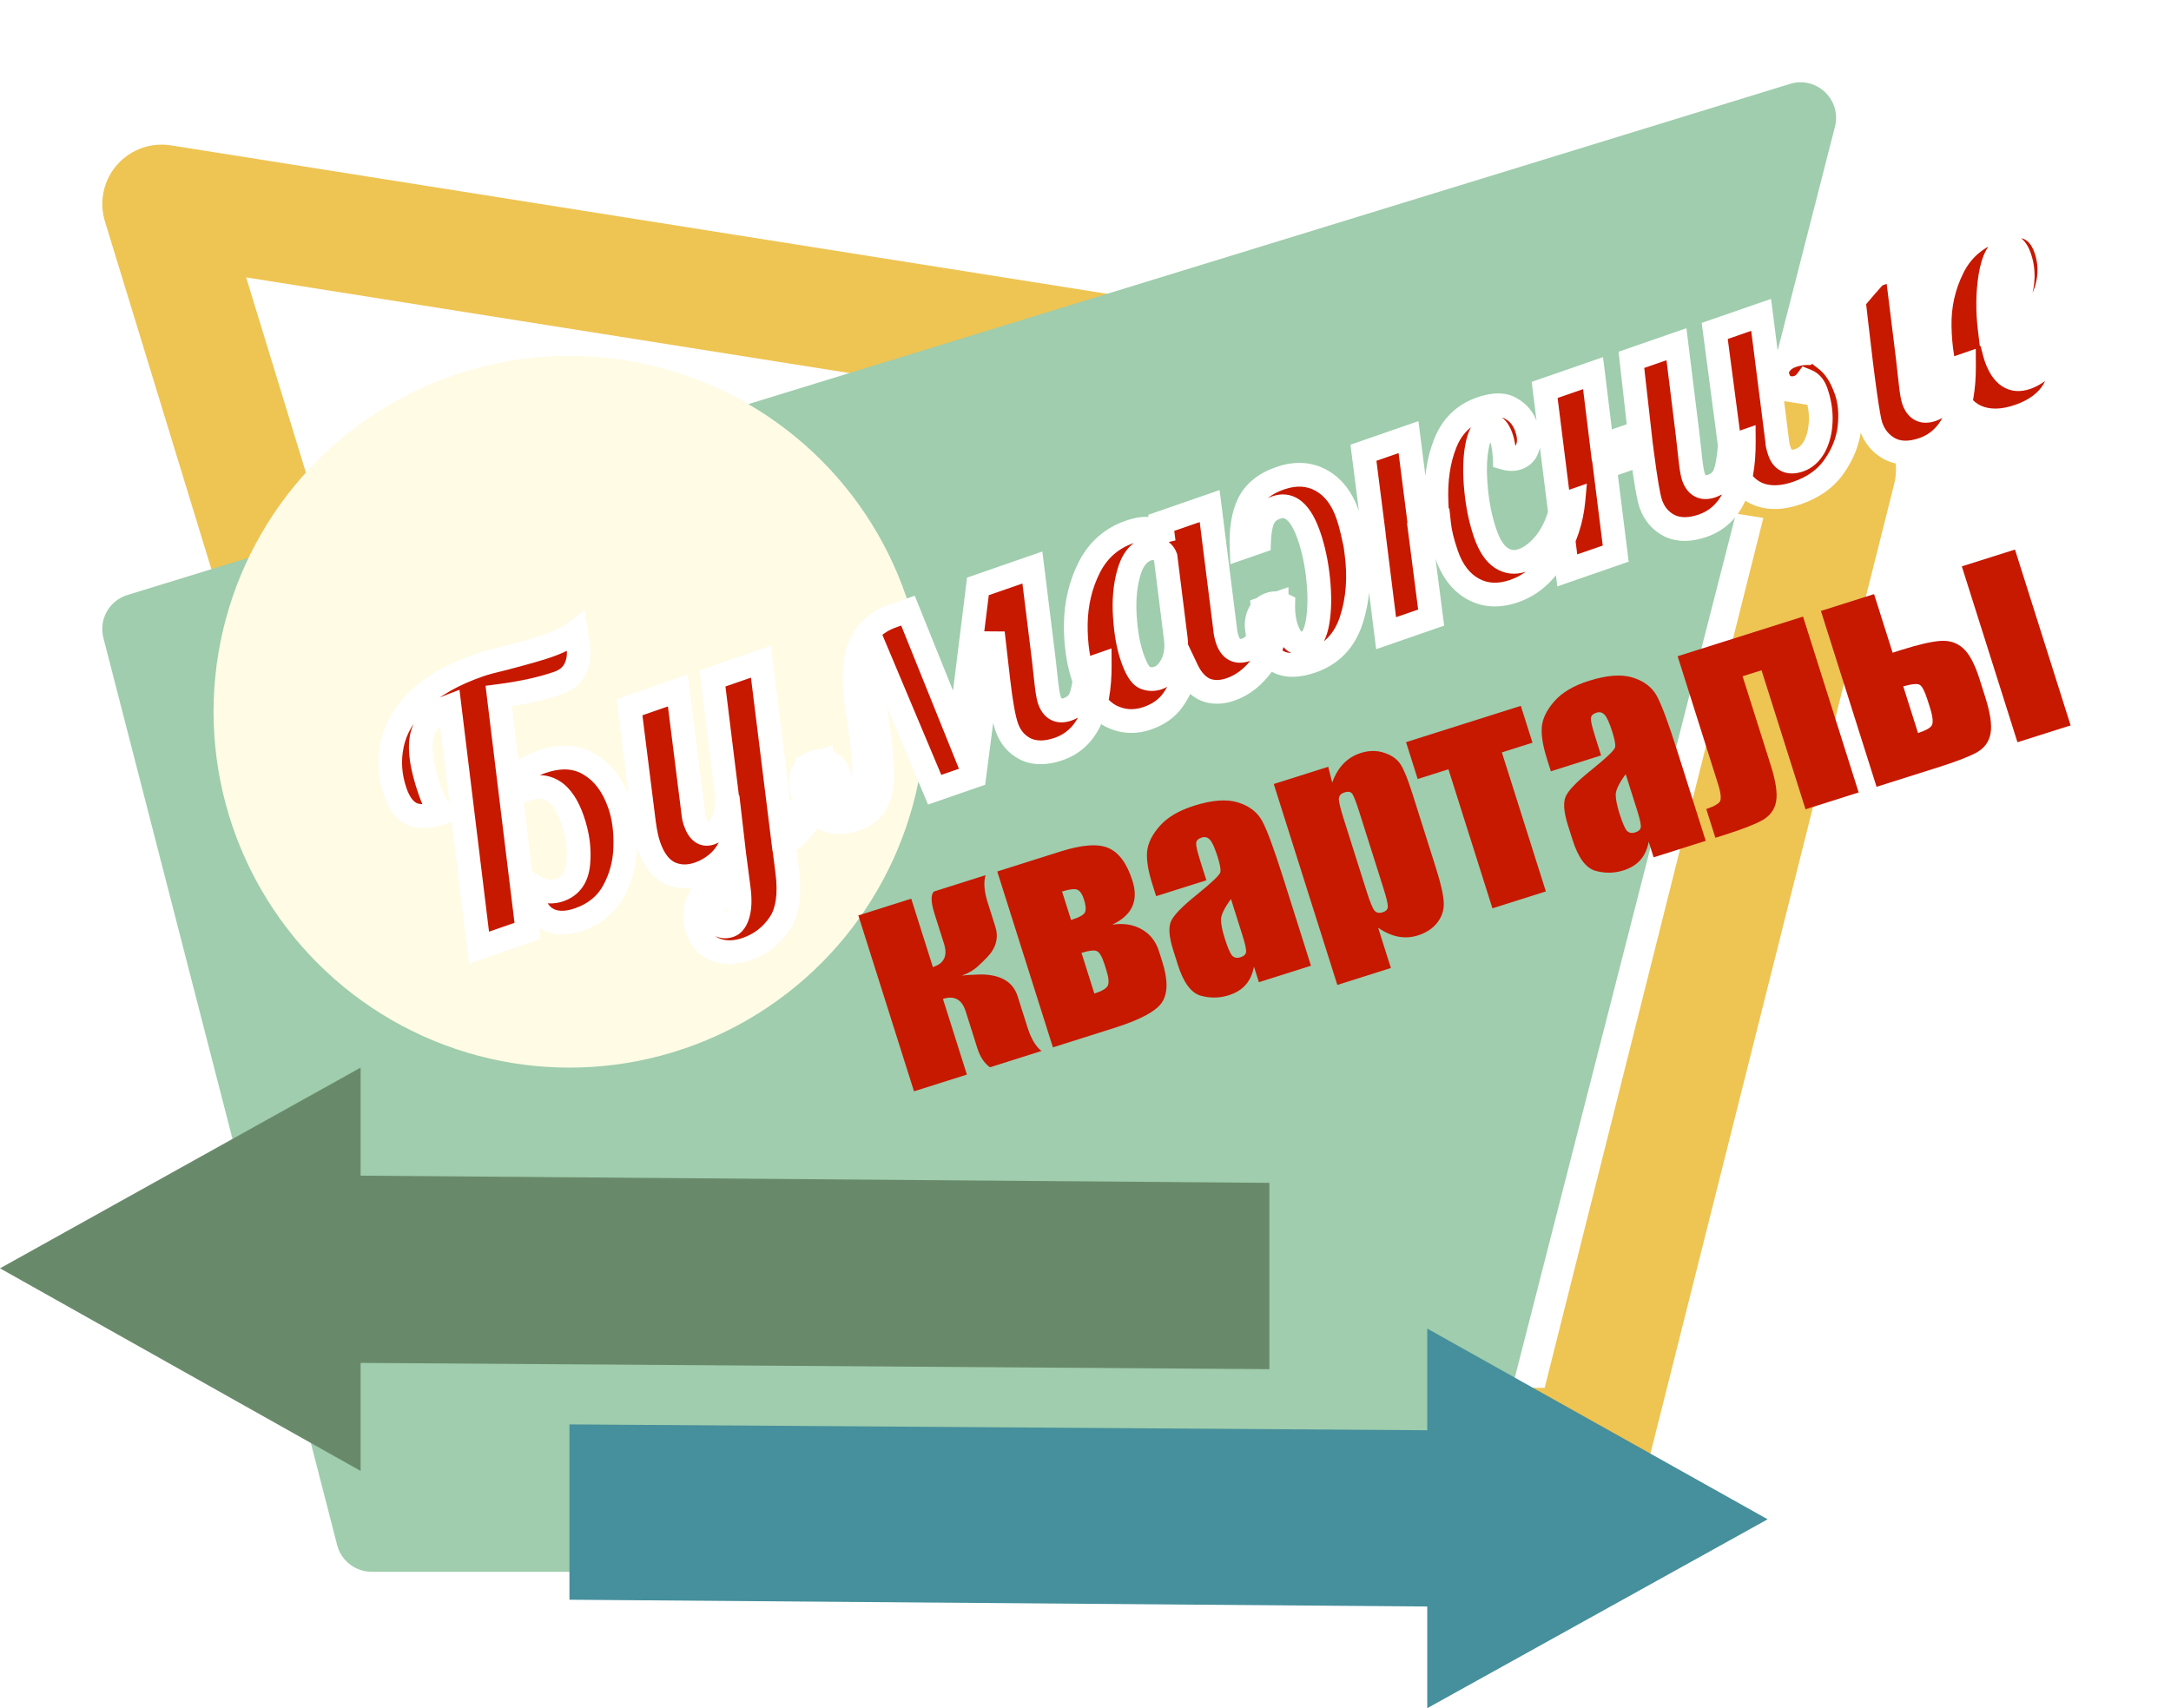 <svg width="183" height="144" viewBox="0 0 183 144" fill="none" xmlns="http://www.w3.org/2000/svg">
<path d="M134.101 122L154.818 39.582L13.624 17.192L45.699 122H134.101Z" stroke="#EEC453" stroke-width="10" stroke-linejoin="round"/>
<path d="M8.715 53.774C8.315 52.222 9.206 50.629 10.738 50.158L150.886 7.072C153.125 6.384 155.254 8.414 154.673 10.684L124.077 130.244C123.738 131.571 122.541 132.5 121.171 132.5H31.325C29.956 132.5 28.761 131.574 28.42 130.249L8.715 53.774Z" fill="#9FCDAD"/>
<circle cx="48" cy="60" r="30" fill="#FFFBE5"/>
<path fill-rule="evenodd" clip-rule="evenodd" d="M30.398 124L-2.86102e-06 106.92L30.398 90V99.107L107 99.714V115.42L30.398 114.893V124Z" fill="#698A6A"/>
<path fill-rule="evenodd" clip-rule="evenodd" d="M120.307 112L149 128.076L120.307 144V135.429L48 134.857V120.076L120.307 120.571V112Z" fill="#468F9C"/>
<g filter="url(#filter0_d_17_12)">
<path d="M51.793 73.513C50.867 73.834 50.074 73.866 49.413 73.608C48.771 73.344 48.329 72.862 48.087 72.163C47.942 71.747 47.886 71.248 47.917 70.666C48.682 71.163 49.433 71.283 50.17 71.028C51.114 70.7 51.64 69.957 51.746 68.798C51.865 67.614 51.702 66.38 51.256 65.095C50.45 62.77 49.15 61.919 47.354 62.542C46.844 62.719 46.423 62.971 46.092 63.297L47.46 74.476L43.378 75.891L40.895 55.542C39.717 55.992 38.958 56.764 38.617 57.855C38.295 58.941 38.504 60.551 39.244 62.687C39.487 63.386 39.723 63.854 39.954 64.092C40.178 64.311 40.296 64.439 40.309 64.477C39.289 64.83 38.452 64.888 37.797 64.649C37.155 64.385 36.664 63.761 36.323 62.779C35.858 61.437 35.766 60.103 36.048 58.778C36.322 57.434 37.06 56.173 38.26 54.995C39.479 53.81 41.204 52.831 43.434 52.058C43.868 51.907 44.555 51.722 45.495 51.502C47.261 51.038 48.465 50.694 49.107 50.472C50.109 50.124 50.92 49.716 51.54 49.247C51.554 49.348 51.619 49.749 51.735 50.45C51.851 51.15 51.767 51.793 51.483 52.379C51.211 52.938 50.726 53.34 50.027 53.582C48.647 54.06 46.985 54.425 45.04 54.676L45.903 61.743C46.9 61.017 47.804 60.513 48.617 60.231C50.204 59.68 51.562 59.749 52.69 60.438C53.83 61.101 54.675 62.226 55.225 63.814C55.586 64.853 55.745 66.046 55.705 67.394C55.676 68.716 55.353 69.951 54.734 71.096C54.115 72.242 53.135 73.048 51.793 73.513ZM65.923 76.012C65.016 76.327 64.178 76.353 63.409 76.09C62.641 75.827 62.103 75.252 61.795 74.364C61.421 73.287 61.555 72.267 62.194 71.304C62.841 70.36 63.76 69.438 64.951 68.538L64.76 66.89C64.422 67.685 64.008 68.294 63.52 68.717C63.032 69.14 62.495 69.453 61.909 69.656C61.002 69.971 60.167 69.943 59.403 69.573C58.659 69.196 58.09 68.441 57.697 67.307C57.533 66.834 57.396 66.194 57.285 65.386L56.058 55.619L60.139 54.204L61.44 64.548C61.462 64.795 61.515 65.041 61.6 65.287C61.889 66.118 62.316 66.435 62.883 66.239C63.374 66.068 63.737 65.71 63.971 65.163C64.198 64.597 64.304 63.926 64.288 63.148L63.059 53.191L67.14 51.776L68.894 65.901C69.696 65.284 70.267 64.578 70.605 63.784C70.943 62.989 71.095 61.931 71.06 60.609L72.251 60.197C72.324 62.055 72.063 63.532 71.469 64.627C70.868 65.703 70.069 66.573 69.072 67.237L69.354 69.425C69.612 71.389 69.395 72.871 68.705 73.873C68.022 74.893 67.094 75.606 65.923 76.012ZM64.504 74.028C64.825 73.916 65.062 73.591 65.213 73.051C65.365 72.512 65.385 71.806 65.273 70.935L65.159 70.054C63.543 71.376 62.895 72.5 63.216 73.426C63.301 73.672 63.462 73.86 63.697 73.99C63.933 74.12 64.202 74.132 64.504 74.028ZM95.701 52.066C95.723 55.974 94.571 58.332 92.247 59.138C91.17 59.511 90.24 59.516 89.458 59.152C88.688 58.763 88.156 58.143 87.861 57.293C87.605 56.556 87.368 55.23 87.149 53.317L86.693 49.347L85.13 61.415L81.786 62.574L76.903 50.963C76.7 51.478 76.597 52.159 76.595 53.007C76.586 53.836 76.678 54.925 76.871 56.277C77.154 58.253 77.315 59.785 77.353 60.872C77.411 61.953 77.267 62.85 76.921 63.562C76.594 64.269 75.996 64.772 75.127 65.074C74.106 65.427 73.195 65.394 72.393 64.974C71.566 64.541 70.995 63.871 70.68 62.964C70.458 62.321 70.432 61.759 70.603 61.276C70.768 60.774 71.115 60.432 71.644 60.248C72.098 60.091 72.515 60.105 72.897 60.29C73.279 60.475 73.538 60.766 73.676 61.163C73.833 61.617 73.841 62.006 73.699 62.33C73.551 62.635 73.319 62.821 73.004 62.889C73.253 63.606 73.746 63.838 74.483 63.582C75.012 63.399 75.381 63.059 75.59 62.563C75.793 62.048 75.863 61.304 75.801 60.331C75.757 59.351 75.595 57.968 75.314 56.181C74.898 53.638 74.942 51.749 75.446 50.516C75.962 49.257 76.9 48.392 78.261 47.92L79.536 47.478L83.849 58.176L85.432 45.434L90.024 43.842L90.959 51.392C91.052 52.27 91.136 53.035 91.214 53.685C91.291 54.336 91.369 54.774 91.448 55.001C91.723 55.795 92.239 56.061 92.995 55.799C93.524 55.615 93.886 55.288 94.083 54.818C94.28 54.347 94.422 53.568 94.511 52.479L95.701 52.066ZM99.734 56.542C98.657 56.915 97.632 56.858 96.658 56.37C95.685 55.882 94.926 54.854 94.382 53.285C93.897 51.887 93.664 50.328 93.681 48.607C93.71 46.861 94.09 45.269 94.819 43.831C95.56 42.367 96.696 41.37 98.227 40.839C99.002 40.57 99.624 40.503 100.094 40.636C100.563 40.77 100.873 41.054 101.024 41.489L101.093 41.687L100.884 40.077L104.966 38.661L106.266 49.006C106.289 49.316 106.356 49.631 106.467 49.952C106.749 50.765 107.277 51.037 108.052 50.768C108.581 50.585 108.949 50.182 109.157 49.56C109.383 48.931 109.472 48.18 109.424 47.308L110.615 46.895C110.623 49.178 110.235 50.869 109.452 51.966C108.68 53.038 107.775 53.754 106.735 54.114C105.942 54.389 105.224 54.395 104.582 54.131C103.952 53.841 103.443 53.287 103.053 52.47C102.774 53.434 102.379 54.28 101.87 55.008C101.372 55.709 100.66 56.221 99.734 56.542ZM100.623 53.153C101.096 52.99 101.483 52.612 101.786 52.02C102.101 51.403 102.21 50.677 102.111 49.843L101.251 42.966C101.165 42.72 100.989 42.517 100.721 42.355C100.447 42.175 100.112 42.154 99.715 42.292C98.959 42.554 98.433 43.234 98.136 44.331C97.833 45.41 97.727 46.632 97.82 47.997C97.905 49.344 98.112 50.489 98.44 51.434C98.767 52.379 99.109 52.938 99.465 53.11C99.841 53.277 100.227 53.291 100.623 53.153ZM113.577 51.742C112.405 52.148 111.457 52.16 110.731 51.776C109.98 51.38 109.457 50.758 109.162 49.907C108.9 49.151 108.858 48.51 109.035 47.983C109.212 47.456 109.537 47.11 110.009 46.946C110.425 46.802 110.811 46.816 111.167 46.989C111.151 47.736 111.244 48.402 111.447 48.988C111.637 49.536 111.882 49.906 112.181 50.099C112.481 50.291 112.763 50.341 113.028 50.25C113.538 50.073 113.882 49.477 114.059 48.463C114.237 47.449 114.257 46.257 114.121 44.886C113.984 43.515 113.723 42.272 113.336 41.157C112.648 39.173 111.728 38.381 110.575 38.78C110.046 38.964 109.68 39.281 109.476 39.733C109.273 40.184 109.158 40.828 109.13 41.663L107.656 42.174C107.593 40.65 107.796 39.405 108.265 38.438C108.753 37.464 109.63 36.758 110.897 36.319C112.181 35.874 113.333 35.929 114.352 36.486C115.371 37.043 116.119 38.012 116.597 39.391C116.755 39.845 116.89 40.327 117.004 40.838L118.704 40.248L117.929 34.166L121.728 32.85L122.503 38.931L124.09 38.381C124.004 36.484 124.25 34.812 124.827 33.363C125.404 31.914 126.41 30.94 127.847 30.442C128.905 30.075 129.74 30.072 130.351 30.431C130.975 30.765 131.415 31.301 131.67 32.038C131.9 32.699 131.935 33.258 131.776 33.716C131.636 34.166 131.358 34.464 130.942 34.608C130.602 34.726 130.232 34.727 129.832 34.612C129.805 33.923 129.706 33.333 129.536 32.841C129.411 32.482 129.256 32.218 129.071 32.05C128.885 31.881 128.689 31.833 128.481 31.905C128.008 32.069 127.677 32.671 127.487 33.71C127.31 34.724 127.289 35.917 127.426 37.288C127.556 38.64 127.814 39.873 128.201 40.988C128.548 41.99 128.996 42.67 129.544 43.031C130.092 43.391 130.688 43.46 131.33 43.237C132.048 42.988 132.722 42.458 133.351 41.647C133.974 40.818 134.41 39.788 134.661 38.558L135.625 38.224C135.474 39.864 134.955 41.419 134.068 42.891C133.181 44.363 132.039 45.341 130.64 45.826C129.355 46.271 128.204 46.216 127.185 45.659C126.166 45.102 125.418 44.133 124.939 42.754C124.599 41.771 124.389 40.923 124.311 40.209L122.695 40.77L123.637 48.064L119.839 49.38L118.926 42.077L117.338 42.627C117.61 44.692 117.462 46.585 116.894 48.306C116.327 50.027 115.221 51.172 113.577 51.742ZM146.537 40.314C145.46 40.688 144.53 40.692 143.748 40.329C142.978 39.939 142.445 39.32 142.151 38.469C141.961 37.921 141.719 36.523 141.427 34.275L138.28 35.366L139.193 42.67L135.112 44.085L133.203 28.871L137.284 27.456L138.031 33.547L141.205 32.447L140.515 26.335L144.314 25.018L145.249 32.569C145.341 33.447 145.426 34.211 145.504 34.862C145.581 35.512 145.659 35.951 145.738 36.178C146.013 36.971 146.529 37.237 147.284 36.975C147.813 36.792 148.176 36.465 148.373 35.994C148.57 35.524 148.712 34.744 148.8 33.655L149.991 33.242C150.013 37.151 148.861 39.508 146.537 40.314ZM154.497 37.554C153.212 38 152.099 38.026 151.158 37.632C150.237 37.232 149.579 36.465 149.186 35.331C148.989 34.764 148.869 34.203 148.824 33.647L147.54 23.9L151.452 22.544L152.814 33.248C152.809 33.419 152.873 33.693 153.004 34.071C153.272 34.846 153.832 35.086 154.682 34.791C155.192 34.614 155.612 34.236 155.94 33.657C156.262 33.058 156.44 32.351 156.474 31.534C156.509 30.718 156.379 29.885 156.084 29.034C155.92 28.562 155.654 28.252 155.285 28.105C155.098 28.36 154.854 28.54 154.552 28.645C154.23 28.756 153.901 28.754 153.565 28.638C153.247 28.515 153.019 28.255 152.882 27.858C152.738 27.443 152.787 27.066 153.029 26.728C153.272 26.389 153.601 26.148 154.017 26.004C154.452 25.854 154.859 25.776 155.238 25.771C156.257 24.804 157.431 23.519 158.759 21.915C159.838 20.631 160.624 19.723 161.117 19.192L162.875 18.583L163.81 26.133C163.902 27.011 163.987 27.776 164.065 28.426C164.142 29.077 164.22 29.515 164.299 29.742C164.574 30.536 165.09 30.802 165.845 30.54C166.375 30.356 166.737 30.029 166.934 29.559C167.131 29.088 167.273 28.309 167.362 27.22L168.552 26.807C168.574 30.715 167.432 33.069 165.126 33.869C164.03 34.249 163.097 34.244 162.327 33.855C161.551 33.447 161.012 32.808 160.71 31.939C160.475 31.259 160.07 28.414 159.498 23.405C158.806 24.28 157.961 25.261 156.962 26.348C157.658 26.89 158.213 27.756 158.625 28.947C158.933 29.835 159.025 30.862 158.899 32.027C158.768 33.173 158.341 34.263 157.62 35.297C156.918 36.323 155.877 37.076 154.497 37.554ZM173.184 31.075C171.805 31.553 170.603 31.568 169.579 31.118C168.549 30.65 167.765 29.641 167.228 28.092C166.776 26.788 166.533 25.263 166.499 23.518C166.466 21.773 166.829 20.133 167.588 18.6C168.341 17.047 169.606 15.963 171.382 15.347C173.461 14.627 174.815 15.173 175.444 16.987C175.811 18.046 175.846 19.124 175.549 20.221C175.252 21.319 174.698 22.316 173.887 23.211C173.069 24.087 172.106 24.76 170.998 25.229C171.104 25.657 171.184 25.947 171.236 26.099C171.78 27.667 172.638 28.248 173.809 27.842C174.338 27.658 174.856 27.32 175.363 26.827C175.869 26.334 176.293 25.785 176.633 25.18C177.093 28.153 175.943 30.119 173.184 31.075ZM170.725 23.799C171.436 23.531 172.025 23.062 172.492 22.393C172.977 21.716 173.287 20.963 173.423 20.133C173.571 19.277 173.51 18.462 173.242 17.688C172.973 16.913 172.602 16.607 172.13 16.771C171.469 17 171.017 17.834 170.775 19.273C170.545 20.686 170.528 22.195 170.725 23.799Z" fill="#C71800"/>
<path d="M49.413 73.608L49.032 74.533L49.041 74.536L49.05 74.54L49.413 73.608ZM47.917 70.666L48.462 69.827L47.01 68.885L46.918 70.613L47.917 70.666ZM51.746 68.798L50.751 68.699L50.751 68.707L51.746 68.798ZM46.092 63.297L45.39 62.585L45.04 62.93L45.099 63.419L46.092 63.297ZM47.46 74.476L47.787 75.421L48.55 75.156L48.452 74.355L47.46 74.476ZM43.378 75.891L42.385 76.012L42.535 77.242L43.706 76.836L43.378 75.891ZM40.895 55.542L41.887 55.421L41.732 54.15L40.537 54.608L40.895 55.542ZM38.617 57.855L37.663 57.557L37.66 57.564L37.658 57.571L38.617 57.855ZM39.954 64.092L39.236 64.788L39.245 64.798L39.255 64.807L39.954 64.092ZM40.309 64.477L40.637 65.421L41.582 65.094L41.254 64.149L40.309 64.477ZM37.797 64.649L37.417 65.574L37.435 65.581L37.454 65.588L37.797 64.649ZM36.048 58.778L37.026 58.986L37.027 58.978L36.048 58.778ZM38.26 54.995L37.563 54.277L37.56 54.281L38.26 54.995ZM45.495 51.502L45.723 52.475L45.736 52.472L45.749 52.469L45.495 51.502ZM51.54 49.247L52.531 49.111L52.299 47.42L50.937 48.449L51.54 49.247ZM51.735 50.45L52.721 50.286L52.721 50.286L51.735 50.45ZM45.04 54.676L44.912 53.684L43.927 53.811L44.047 54.797L45.04 54.676ZM45.903 61.743L44.91 61.864L45.116 63.554L46.492 62.551L45.903 61.743ZM52.69 60.438L52.169 61.291L52.178 61.297L52.187 61.303L52.69 60.438ZM55.705 67.394L54.705 67.364L54.705 67.373L55.705 67.394ZM51.466 72.568C50.679 72.841 50.144 72.82 49.776 72.676L49.05 74.54C50.004 74.912 51.056 74.827 52.121 74.458L51.466 72.568ZM49.794 72.683C49.436 72.536 49.187 72.284 49.031 71.835L47.142 72.49C47.471 73.44 48.106 74.152 49.032 74.533L49.794 72.683ZM49.031 71.835C48.941 71.575 48.889 71.212 48.915 70.719L46.918 70.613C46.883 71.284 46.944 71.92 47.142 72.49L49.031 71.835ZM47.372 71.505C48.346 72.137 49.417 72.347 50.497 71.973L49.842 70.083C49.448 70.22 49.017 70.188 48.462 69.827L47.372 71.505ZM50.497 71.973C51.147 71.748 51.694 71.361 52.089 70.802C52.478 70.252 52.677 69.596 52.742 68.89L50.751 68.707C50.709 69.159 50.593 69.454 50.456 69.647C50.326 69.832 50.138 69.981 49.842 70.083L50.497 71.973ZM52.741 68.898C52.876 67.55 52.687 66.169 52.201 64.767L50.311 65.422C50.716 66.59 50.853 67.678 50.751 68.699L52.741 68.898ZM52.201 64.767C51.765 63.51 51.139 62.476 50.224 61.876C49.256 61.243 48.145 61.209 47.027 61.597L47.682 63.487C48.359 63.252 48.796 63.332 49.129 63.55C49.514 63.802 49.941 64.355 50.311 65.422L52.201 64.767ZM47.027 61.597C46.399 61.815 45.843 62.138 45.39 62.585L46.794 64.009C47.004 63.803 47.29 63.623 47.682 63.487L47.027 61.597ZM45.099 63.419L46.467 74.597L48.452 74.355L47.085 63.176L45.099 63.419ZM47.132 73.531L43.05 74.946L43.706 76.836L47.787 75.421L47.132 73.531ZM44.371 75.77L41.887 55.421L39.902 55.663L42.385 76.012L44.371 75.77ZM40.537 54.608C39.108 55.155 38.105 56.141 37.663 57.557L39.572 58.154C39.811 57.386 40.327 56.83 41.252 56.476L40.537 54.608ZM37.658 57.571C37.241 58.976 37.547 60.845 38.3 63.014L40.189 62.359C39.46 60.257 39.348 58.906 39.576 58.14L37.658 57.571ZM38.3 63.014C38.545 63.722 38.839 64.379 39.236 64.788L40.671 63.395C40.608 63.33 40.429 63.05 40.189 62.359L38.3 63.014ZM39.255 64.807C39.363 64.912 39.434 64.985 39.476 65.031C39.486 65.041 39.493 65.049 39.497 65.053C39.501 65.058 39.5 65.058 39.496 65.052C39.493 65.049 39.48 65.032 39.462 65.005C39.453 64.991 39.44 64.969 39.424 64.94C39.41 64.913 39.386 64.867 39.365 64.804L41.254 64.149C41.188 63.957 41.071 63.819 41.063 63.81C41.025 63.761 40.982 63.714 40.945 63.673C40.868 63.59 40.769 63.49 40.652 63.376L39.255 64.807ZM39.982 63.532C39.066 63.849 38.487 63.836 38.14 63.71L37.454 65.588C38.416 65.939 39.513 65.811 40.637 65.421L39.982 63.532ZM38.178 63.724C37.91 63.614 37.562 63.299 37.268 62.451L35.378 63.106C35.766 64.224 36.401 65.156 37.417 65.574L38.178 63.724ZM37.268 62.451C36.86 61.273 36.784 60.124 37.026 58.986L35.069 58.571C34.748 60.083 34.857 61.601 35.378 63.106L37.268 62.451ZM37.027 58.978C37.254 57.87 37.87 56.779 38.961 55.708L37.56 54.281C36.25 55.567 35.391 56.998 35.068 58.578L37.027 58.978ZM38.957 55.712C40.039 54.661 41.619 53.745 43.761 53.003L43.106 51.113C40.788 51.917 38.92 52.959 37.563 54.277L38.957 55.712ZM43.761 53.003C44.144 52.87 44.789 52.694 45.723 52.475L45.267 50.528C44.322 50.749 43.592 50.944 43.106 51.113L43.761 53.003ZM45.749 52.469C47.512 52.006 48.751 51.654 49.435 51.416L48.779 49.527C48.178 49.735 47.01 50.07 45.241 50.535L45.749 52.469ZM49.435 51.416C50.502 51.047 51.415 50.595 52.143 50.045L50.937 48.449C50.424 48.837 49.715 49.202 48.779 49.527L49.435 51.416ZM50.549 49.383C50.566 49.502 50.634 49.922 50.748 50.613L52.721 50.286C52.604 49.576 52.542 49.194 52.531 49.111L50.549 49.383ZM50.748 50.613C50.834 51.129 50.768 51.56 50.583 51.942L52.383 52.815C52.765 52.026 52.868 51.172 52.721 50.286L50.748 50.613ZM50.583 51.942C50.449 52.219 50.199 52.464 49.699 52.637L50.354 54.527C51.253 54.215 51.974 53.658 52.383 52.815L50.583 51.942ZM49.699 52.637C48.402 53.087 46.811 53.439 44.912 53.684L45.168 55.668C47.159 55.411 48.892 55.034 50.354 54.527L49.699 52.637ZM44.047 54.797L44.91 61.864L46.895 61.622L46.033 54.555L44.047 54.797ZM46.492 62.551C47.44 61.86 48.256 61.414 48.945 61.176L48.289 59.286C47.352 59.611 46.359 60.173 45.314 60.935L46.492 62.551ZM48.945 61.176C50.333 60.694 51.362 60.799 52.169 61.291L53.211 59.584C51.761 58.7 50.076 58.666 48.289 59.286L48.945 61.176ZM52.187 61.303C53.069 61.815 53.786 62.716 54.281 64.141L56.17 63.486C55.563 61.736 54.591 60.387 53.192 59.574L52.187 61.303ZM54.281 64.141C54.593 65.043 54.743 66.111 54.705 67.364L56.704 67.424C56.748 65.982 56.578 64.663 56.17 63.486L54.281 64.141ZM54.705 67.373C54.68 68.539 54.396 69.617 53.854 70.621L55.614 71.572C56.309 70.284 56.673 68.894 56.705 67.416L54.705 67.373ZM53.854 70.621C53.365 71.526 52.594 72.177 51.466 72.568L52.121 74.458C53.676 73.919 54.865 72.958 55.614 71.572L53.854 70.621ZM63.409 76.09L63.086 77.036L63.086 77.036L63.409 76.09ZM62.194 71.304L61.369 70.739L61.362 70.75L62.194 71.304ZM64.951 68.538L65.553 69.336L66.01 68.992L65.944 68.424L64.951 68.538ZM64.76 66.89L65.754 66.775L65.32 63.023L63.84 66.498L64.76 66.89ZM63.52 68.717L64.175 69.472L64.175 69.472L63.52 68.717ZM59.403 69.573L58.952 70.465L58.959 70.469L58.967 70.472L59.403 69.573ZM57.285 65.386L56.293 65.51L56.294 65.522L57.285 65.386ZM56.058 55.619L55.73 54.674L54.964 54.939L55.065 55.743L56.058 55.619ZM60.139 54.204L61.131 54.079L60.977 52.855L59.812 53.259L60.139 54.204ZM61.44 64.548L62.436 64.46L62.434 64.442L62.432 64.424L61.44 64.548ZM63.971 65.163L64.89 65.556L64.895 65.546L64.899 65.536L63.971 65.163ZM64.288 63.148L65.288 63.128L65.287 63.076L65.281 63.025L64.288 63.148ZM63.059 53.191L62.731 52.246L61.967 52.511L62.066 53.314L63.059 53.191ZM67.14 51.776L68.133 51.653L67.98 50.426L66.813 50.831L67.14 51.776ZM68.894 65.901L67.902 66.024L68.117 67.76L69.504 66.694L68.894 65.901ZM70.605 63.784L69.685 63.392L69.685 63.392L70.605 63.784ZM71.06 60.609L70.733 59.665L70.041 59.904L70.061 60.636L71.06 60.609ZM72.251 60.197L73.25 60.157L73.197 58.81L71.923 59.252L72.251 60.197ZM71.469 64.627L72.342 65.115L72.348 65.104L71.469 64.627ZM69.072 67.237L68.518 66.404L68 66.748L68.08 67.365L69.072 67.237ZM69.354 69.425L68.362 69.553L68.362 69.555L69.354 69.425ZM68.705 73.873L67.882 73.305L67.874 73.316L68.705 73.873ZM65.273 70.935L66.265 70.808L66.265 70.805L65.273 70.935ZM65.159 70.054L66.15 69.925L65.917 68.141L64.525 69.28L65.159 70.054ZM63.697 73.99L64.18 73.114L64.18 73.114L63.697 73.99ZM65.595 75.068C64.859 75.323 64.254 75.322 63.733 75.144L63.086 77.036C64.102 77.384 65.172 77.331 66.25 76.957L65.595 75.068ZM63.733 75.144C63.304 74.997 62.965 74.685 62.74 74.036L60.85 74.691C61.241 75.819 61.978 76.657 63.086 77.036L63.733 75.144ZM62.74 74.036C62.47 73.259 62.557 72.564 63.027 71.858L61.362 70.75C60.552 71.969 60.373 73.314 60.85 74.691L62.74 74.036ZM63.02 71.869C63.59 71.037 64.424 70.19 65.553 69.336L64.348 67.74C63.096 68.687 62.092 69.683 61.37 70.739L63.02 71.869ZM65.944 68.424L65.754 66.775L63.767 67.005L63.957 68.653L65.944 68.424ZM63.84 66.498C63.542 67.198 63.207 67.665 62.865 67.961L64.175 69.472C64.81 68.922 65.301 68.171 65.68 67.282L63.84 66.498ZM62.865 67.961C62.469 68.305 62.042 68.552 61.581 68.712L62.237 70.601C62.948 70.355 63.595 69.975 64.175 69.472L62.865 67.961ZM61.581 68.712C60.889 68.952 60.333 68.912 59.84 68.673L58.967 70.472C60.001 70.974 61.115 70.99 62.237 70.601L61.581 68.712ZM59.855 68.68C59.426 68.464 58.987 67.975 58.642 66.979L56.752 67.634C57.193 68.906 57.891 69.928 58.952 70.465L59.855 68.68ZM58.642 66.979C58.509 66.595 58.382 66.028 58.276 65.25L56.294 65.522C56.409 66.36 56.557 67.073 56.752 67.634L58.642 66.979ZM58.277 65.261L57.05 55.494L55.065 55.743L56.293 65.51L58.277 65.261ZM56.385 56.564L60.467 55.148L59.812 53.259L55.73 54.674L56.385 56.564ZM59.147 54.328L60.448 64.673L62.432 64.424L61.131 54.079L59.147 54.328ZM60.444 64.637C60.473 64.969 60.545 65.295 60.656 65.614L62.545 64.959C62.486 64.787 62.45 64.621 62.436 64.46L60.444 64.637ZM60.656 65.614C60.827 66.108 61.092 66.617 61.541 66.951C62.057 67.334 62.661 67.374 63.211 67.184L62.556 65.294C62.53 65.303 62.551 65.291 62.605 65.297C62.664 65.304 62.71 65.328 62.733 65.345C62.75 65.358 62.732 65.35 62.691 65.285C62.651 65.22 62.6 65.116 62.545 64.959L60.656 65.614ZM63.211 67.184C64.008 66.907 64.563 66.321 64.89 65.556L63.051 64.77C62.911 65.099 62.741 65.23 62.556 65.294L63.211 67.184ZM64.899 65.536C65.188 64.816 65.306 64.004 65.288 63.128L63.288 63.168C63.302 63.847 63.208 64.379 63.043 64.79L64.899 65.536ZM65.281 63.025L64.051 53.069L62.066 53.314L63.296 63.27L65.281 63.025ZM63.386 54.136L67.468 52.721L66.813 50.831L62.731 52.246L63.386 54.136ZM66.148 51.899L67.902 66.024L69.887 65.778L68.133 51.653L66.148 51.899ZM69.504 66.694C70.419 65.99 71.109 65.153 71.525 64.175L69.685 63.392C69.425 64.003 68.974 64.578 68.285 65.108L69.504 66.694ZM71.525 64.175C71.942 63.197 72.097 61.979 72.06 60.583L70.061 60.636C70.094 61.883 69.945 62.781 69.685 63.392L71.525 64.175ZM71.388 61.554L72.578 61.142L71.923 59.252L70.733 59.665L71.388 61.554ZM71.251 60.236C71.321 61.997 71.066 63.273 70.59 64.15L72.348 65.104C73.06 63.791 73.327 62.114 73.25 60.157L71.251 60.236ZM70.596 64.14C70.07 65.081 69.379 65.831 68.518 66.404L69.625 68.069C70.759 67.315 71.666 66.326 72.342 65.115L70.596 64.14ZM68.08 67.365L68.362 69.553L70.346 69.297L70.063 67.109L68.08 67.365ZM68.362 69.555C68.607 71.419 68.366 72.603 67.882 73.305L69.529 74.44C70.424 73.14 70.616 71.359 70.346 69.295L68.362 69.555ZM67.874 73.316C67.313 74.154 66.563 74.732 65.595 75.068L66.25 76.957C67.625 76.481 68.73 75.632 69.536 74.429L67.874 73.316ZM64.832 74.972C65.621 74.699 65.994 73.97 66.176 73.322L64.251 72.781C64.195 72.978 64.141 73.075 64.113 73.112C64.093 73.141 64.111 73.106 64.177 73.083L64.832 74.972ZM66.176 73.322C66.379 72.601 66.385 71.745 66.265 70.808L64.282 71.062C64.385 71.868 64.351 72.423 64.251 72.781L66.176 73.322ZM66.265 70.805L66.15 69.925L64.167 70.183L64.282 71.064L66.265 70.805ZM64.525 69.28C63.674 69.977 63.004 70.678 62.594 71.39C62.176 72.117 61.987 72.935 62.271 73.754L64.161 73.099C64.124 72.991 64.099 72.785 64.328 72.388C64.565 71.975 65.028 71.453 65.792 70.828L64.525 69.28ZM62.271 73.754C62.441 74.242 62.771 74.621 63.214 74.865L64.18 73.114C64.169 73.108 64.163 73.103 64.161 73.102C64.159 73.1 64.159 73.1 64.161 73.102C64.162 73.104 64.164 73.106 64.164 73.107C64.165 73.108 64.163 73.105 64.161 73.099L62.271 73.754ZM63.214 74.865C63.745 75.158 64.317 75.151 64.832 74.972L64.177 73.083C64.123 73.101 64.108 73.097 64.122 73.098C64.129 73.098 64.14 73.1 64.152 73.103C64.165 73.106 64.174 73.111 64.18 73.114L63.214 74.865ZM95.701 52.066L96.701 52.06L96.693 50.663L95.374 51.121L95.701 52.066ZM89.458 59.152L89.007 60.045L89.021 60.052L89.036 60.059L89.458 59.152ZM87.149 53.317L88.142 53.203L88.142 53.203L87.149 53.317ZM86.693 49.347L87.687 49.233L85.701 49.218L86.693 49.347ZM85.13 61.415L85.458 62.359L86.043 62.157L86.122 61.543L85.13 61.415ZM81.786 62.574L80.864 62.962L81.227 63.826L82.113 63.519L81.786 62.574ZM76.903 50.963L77.824 50.576L76.872 48.31L75.972 50.597L76.903 50.963ZM76.595 53.007L77.595 53.018L77.595 53.01L76.595 53.007ZM76.871 56.277L75.882 56.418L75.882 56.418L76.871 56.277ZM77.353 60.872L76.354 60.908L76.355 60.916L76.355 60.925L77.353 60.872ZM76.921 63.562L76.021 63.126L76.017 63.134L76.013 63.142L76.921 63.562ZM72.393 64.974L72.858 64.088L72.857 64.088L72.393 64.974ZM70.603 61.276L71.546 61.61L71.55 61.599L71.553 61.588L70.603 61.276ZM73.699 62.33L74.599 62.766L74.608 62.748L74.616 62.73L73.699 62.33ZM73.004 62.889L72.796 61.91L71.688 62.146L72.059 63.216L73.004 62.889ZM75.59 62.563L76.512 62.952L76.516 62.941L76.521 62.929L75.59 62.563ZM75.801 60.331L74.802 60.375L74.802 60.385L74.803 60.395L75.801 60.331ZM75.314 56.181L76.302 56.026L76.301 56.02L75.314 56.181ZM75.446 50.516L74.52 50.136L74.52 50.138L75.446 50.516ZM79.536 47.478L80.464 47.104L80.108 46.222L79.209 46.533L79.536 47.478ZM83.849 58.176L82.921 58.55L84.365 62.131L84.841 58.299L83.849 58.176ZM85.432 45.434L85.104 44.489L84.516 44.693L84.439 45.311L85.432 45.434ZM90.024 43.842L91.016 43.719L90.864 42.492L89.696 42.897L90.024 43.842ZM90.959 51.392L91.953 51.287L91.952 51.278L91.951 51.269L90.959 51.392ZM91.214 53.685L92.207 53.567L92.207 53.567L91.214 53.685ZM94.511 52.479L94.183 51.534L93.567 51.748L93.514 52.398L94.511 52.479ZM94.701 52.072C94.722 55.845 93.618 57.604 91.919 58.193L92.575 60.083C95.524 59.06 96.723 56.104 96.701 52.06L94.701 52.072ZM91.919 58.193C91.006 58.509 90.359 58.468 89.88 58.245L89.036 60.059C90.122 60.564 91.334 60.513 92.575 60.083L91.919 58.193ZM89.909 58.26C89.382 57.993 89.019 57.582 88.805 56.965L86.916 57.62C87.292 58.704 87.994 59.533 89.007 60.045L89.909 58.26ZM88.805 56.965C88.59 56.344 88.362 55.119 88.142 53.203L86.155 53.43C86.374 55.342 86.62 56.767 86.916 57.62L88.805 56.965ZM88.142 53.203L87.687 49.233L85.7 49.461L86.155 53.431L88.142 53.203ZM85.701 49.218L84.139 61.286L86.122 61.543L87.685 49.475L85.701 49.218ZM84.803 60.47L81.458 61.63L82.113 63.519L85.458 62.359L84.803 60.47ZM82.707 62.187L77.824 50.576L75.981 51.351L80.864 62.962L82.707 62.187ZM75.972 50.597C75.706 51.272 75.598 52.091 75.595 53.004L77.595 53.01C77.597 52.227 77.694 51.684 77.833 51.33L75.972 50.597ZM75.595 52.996C75.585 53.898 75.685 55.044 75.882 56.418L77.861 56.135C77.671 54.806 77.587 53.773 77.595 53.018L75.595 52.996ZM75.882 56.418C76.163 58.383 76.318 59.874 76.354 60.908L78.353 60.837C78.313 59.696 78.146 58.123 77.861 56.135L75.882 56.418ZM76.355 60.925C76.406 61.896 76.271 62.611 76.021 63.126L77.821 63.999C78.262 63.089 78.415 62.01 78.352 60.819L76.355 60.925ZM76.013 63.142C75.821 63.557 75.463 63.899 74.799 64.129L75.454 66.018C76.53 65.646 77.367 64.98 77.828 63.983L76.013 63.142ZM74.799 64.129C73.985 64.411 73.368 64.356 72.858 64.088L71.929 65.859C73.022 66.432 74.228 66.444 75.454 66.018L74.799 64.129ZM72.857 64.088C72.262 63.776 71.859 63.31 71.625 62.636L69.736 63.291C70.131 64.432 70.87 65.305 71.93 65.86L72.857 64.088ZM71.625 62.636C71.453 62.138 71.472 61.818 71.546 61.61L69.661 60.941C69.392 61.699 69.463 62.505 69.736 63.291L71.625 62.636ZM71.553 61.588C71.614 61.403 71.717 61.282 71.972 61.193L71.317 59.303C70.513 59.582 69.922 60.145 69.653 60.964L71.553 61.588ZM71.972 61.193C72.21 61.11 72.35 61.136 72.46 61.19L73.333 59.39C72.681 59.074 71.985 59.072 71.317 59.303L71.972 61.193ZM72.46 61.19C72.606 61.261 72.681 61.347 72.731 61.491L74.621 60.836C74.395 60.185 73.951 59.69 73.333 59.39L72.46 61.19ZM72.731 61.491C72.836 61.793 72.793 61.907 72.783 61.93L74.616 62.73C74.889 62.104 74.831 61.441 74.621 60.836L72.731 61.491ZM72.8 61.893C72.79 61.913 72.783 61.923 72.781 61.925C72.78 61.927 72.782 61.924 72.788 61.919C72.791 61.917 72.794 61.914 72.797 61.913C72.8 61.91 72.803 61.909 72.805 61.908C72.809 61.907 72.807 61.908 72.796 61.91L73.212 63.867C73.847 63.732 74.325 63.332 74.599 62.766L72.8 61.893ZM72.059 63.216C72.236 63.727 72.561 64.236 73.136 64.506C73.704 64.772 74.302 64.703 74.811 64.527L74.155 62.637C74.045 62.676 73.981 62.682 73.956 62.683C73.936 62.683 73.952 62.68 73.985 62.695C74.019 62.711 74.031 62.728 74.024 62.72C74.014 62.707 73.984 62.662 73.949 62.561L72.059 63.216ZM74.811 64.527C75.595 64.255 76.187 63.721 76.512 62.952L74.669 62.175C74.575 62.398 74.429 62.543 74.155 62.637L74.811 64.527ZM76.521 62.929C76.803 62.211 76.864 61.292 76.799 60.267L74.803 60.395C74.862 61.317 74.782 61.886 74.66 62.197L76.521 62.929ZM76.8 60.287C76.754 59.251 76.585 57.825 76.302 56.026L74.326 56.337C74.605 58.112 74.761 59.452 74.802 60.375L76.8 60.287ZM76.301 56.02C75.891 53.516 75.977 51.86 76.371 50.894L74.52 50.138C73.907 51.638 73.904 53.759 74.328 56.343L76.301 56.02ZM76.371 50.895C76.771 49.919 77.481 49.249 78.588 48.865L77.933 46.976C76.32 47.535 75.153 48.595 74.52 50.136L76.371 50.895ZM78.588 48.865L79.864 48.423L79.209 46.533L77.933 46.976L78.588 48.865ZM78.609 47.852L82.921 58.55L84.776 57.802L80.464 47.104L78.609 47.852ZM84.841 58.299L86.424 45.557L84.439 45.311L82.856 58.053L84.841 58.299ZM85.76 46.379L90.351 44.787L89.696 42.897L85.104 44.489L85.76 46.379ZM89.031 43.965L89.966 51.515L91.951 51.269L91.016 43.719L89.031 43.965ZM89.964 51.497C90.057 52.378 90.143 53.147 90.221 53.803L92.207 53.567C92.13 52.922 92.046 52.162 91.953 51.287L89.964 51.497ZM90.221 53.803C90.297 54.443 90.384 54.985 90.503 55.329L92.393 54.674C92.355 54.563 92.286 54.228 92.207 53.567L90.221 53.803ZM90.503 55.329C90.687 55.86 91.012 56.39 91.583 56.685C92.165 56.985 92.786 56.929 93.322 56.743L92.667 54.854C92.558 54.892 92.497 54.896 92.476 54.896C92.46 54.896 92.474 54.894 92.499 54.907C92.554 54.935 92.484 54.936 92.393 54.674L90.503 55.329ZM93.322 56.743C94.09 56.477 94.688 55.964 95.006 55.204L93.161 54.432C93.085 54.612 92.957 54.753 92.667 54.854L93.322 56.743ZM95.006 55.204C95.268 54.577 95.418 53.662 95.507 52.559L93.514 52.398C93.427 53.474 93.292 54.117 93.161 54.432L95.006 55.204ZM94.838 53.423L96.029 53.011L95.374 51.121L94.183 51.534L94.838 53.423ZM96.658 56.37L96.21 57.264L96.21 57.264L96.658 56.37ZM93.681 48.607L92.681 48.59L92.681 48.597L93.681 48.607ZM94.819 43.831L95.711 44.283L95.711 44.282L94.819 43.831ZM100.094 40.636L100.367 39.674L100.367 39.674L100.094 40.636ZM101.093 41.687L100.148 42.014L102.085 41.558L101.093 41.687ZM100.884 40.077L100.556 39.132L99.787 39.398L99.892 40.205L100.884 40.077ZM104.966 38.661L105.958 38.537L105.804 37.312L104.638 37.717L104.966 38.661ZM106.266 49.006L107.263 48.933L107.262 48.907L107.258 48.881L106.266 49.006ZM109.157 49.56L108.216 49.221L108.212 49.232L108.208 49.243L109.157 49.56ZM109.424 47.308L109.096 46.363L108.384 46.61L108.426 47.363L109.424 47.308ZM110.615 46.895L111.615 46.891L111.609 45.492L110.287 45.95L110.615 46.895ZM109.452 51.966L110.263 52.55L110.265 52.547L109.452 51.966ZM104.582 54.131L104.164 55.039L104.182 55.048L104.201 55.055L104.582 54.131ZM103.053 52.47L103.956 52.04L102.825 49.664L102.093 52.191L103.053 52.47ZM101.87 55.008L102.685 55.586L102.688 55.582L101.87 55.008ZM101.786 52.02L102.676 52.475L102.677 52.475L101.786 52.02ZM102.111 49.843L103.104 49.726L103.103 49.719L102.111 49.843ZM101.251 42.966L102.243 42.842L102.23 42.737L102.195 42.638L101.251 42.966ZM100.721 42.355L100.172 43.191L100.189 43.202L100.205 43.212L100.721 42.355ZM98.136 44.331L99.099 44.602L99.102 44.592L98.136 44.331ZM97.82 47.997L98.818 47.934L98.817 47.93L97.82 47.997ZM99.465 53.11L99.029 54.01L99.044 54.018L99.06 54.025L99.465 53.11ZM99.407 55.597C98.571 55.887 97.826 55.837 97.106 55.476L96.21 57.264C97.437 57.879 98.743 57.944 100.062 57.486L99.407 55.597ZM97.106 55.476C96.463 55.153 95.829 54.406 95.327 52.958L93.437 53.613C94.023 55.301 94.906 56.61 96.21 57.264L97.106 55.476ZM95.327 52.958C94.885 51.684 94.665 50.241 94.681 48.617L92.681 48.597C92.663 50.414 92.909 52.09 93.437 53.613L95.327 52.958ZM94.681 48.624C94.708 47.016 95.056 45.575 95.711 44.283L93.927 43.378C93.124 44.962 92.713 46.705 92.681 48.59L94.681 48.624ZM95.711 44.282C96.337 43.047 97.272 42.228 98.555 41.784L97.9 39.894C96.12 40.511 94.784 41.687 93.927 43.379L95.711 44.282ZM98.555 41.784C99.254 41.541 99.641 41.547 99.82 41.598L100.367 39.674C99.606 39.458 98.749 39.599 97.9 39.894L98.555 41.784ZM99.82 41.598C99.999 41.649 100.043 41.712 100.079 41.816L101.969 41.161C101.704 40.396 101.128 39.891 100.367 39.674L99.82 41.598ZM100.079 41.816L100.148 42.014L102.038 41.359L101.969 41.161L100.079 41.816ZM102.085 41.558L101.876 39.948L99.892 40.205L100.101 41.816L102.085 41.558ZM101.211 41.021L105.293 39.606L104.638 37.717L100.556 39.132L101.211 41.021ZM103.973 38.786L105.274 49.131L107.258 48.881L105.958 38.537L103.973 38.786ZM105.269 49.079C105.298 49.483 105.385 49.884 105.522 50.28L107.412 49.625C107.326 49.378 107.279 49.148 107.263 48.933L105.269 49.079ZM105.522 50.28C105.71 50.821 106.04 51.358 106.617 51.655C107.205 51.958 107.835 51.902 108.38 51.713L107.724 49.824C107.611 49.863 107.545 49.868 107.52 49.868C107.5 49.868 107.51 49.865 107.532 49.877C107.582 49.902 107.506 49.896 107.412 49.625L105.522 50.28ZM108.38 51.713C109.254 51.41 109.819 50.736 110.106 49.876L108.208 49.243C108.08 49.628 107.908 49.76 107.724 49.824L108.38 51.713ZM110.098 49.898C110.381 49.111 110.476 48.219 110.423 47.252L108.426 47.363C108.469 48.141 108.386 48.75 108.216 49.221L110.098 49.898ZM109.752 48.253L110.942 47.84L110.287 45.95L109.096 46.363L109.752 48.253ZM109.615 46.899C109.623 49.103 109.241 50.54 108.638 51.385L110.265 52.547C111.23 51.197 111.623 49.254 111.615 46.891L109.615 46.899ZM108.64 51.382C107.964 52.321 107.216 52.889 106.408 53.169L107.063 55.059C108.333 54.619 109.396 53.755 110.263 52.55L108.64 51.382ZM106.408 53.169C105.794 53.382 105.334 53.359 104.963 53.206L104.201 55.055C105.114 55.431 106.089 55.397 107.063 55.059L106.408 53.169ZM105 53.222C104.641 53.057 104.276 52.712 103.956 52.04L102.151 52.9C102.609 53.863 103.264 54.625 104.164 55.039L105 53.222ZM102.093 52.191C101.84 53.064 101.49 53.807 101.051 54.433L102.688 55.582C103.269 54.753 103.708 53.805 104.014 52.748L102.093 52.191ZM101.054 54.429C100.693 54.938 100.164 55.334 99.407 55.597L100.062 57.486C101.156 57.107 102.051 56.481 102.685 55.586L101.054 54.429ZM100.951 54.098C101.739 53.825 102.296 53.219 102.676 52.475L100.896 51.565C100.671 52.005 100.453 52.154 100.296 52.209L100.951 54.098ZM102.677 52.475C103.1 51.647 103.221 50.714 103.104 49.726L101.118 49.961C101.198 50.64 101.103 51.159 100.896 51.565L102.677 52.475ZM103.103 49.719L102.243 42.842L100.258 43.09L101.119 49.968L103.103 49.719ZM102.195 42.638C102.019 42.129 101.663 41.756 101.238 41.499L100.205 43.212C100.263 43.247 100.289 43.273 100.299 43.284C100.304 43.289 100.305 43.292 100.306 43.293C100.306 43.293 100.306 43.293 100.306 43.293L102.195 42.638ZM101.271 41.52C100.667 41.123 99.988 41.139 99.388 41.347L100.043 43.236C100.146 43.201 100.194 43.202 100.201 43.202C100.204 43.203 100.199 43.203 100.191 43.2C100.182 43.197 100.175 43.193 100.172 43.191L101.271 41.52ZM99.388 41.347C98.2 41.759 97.515 42.798 97.171 44.071L99.102 44.592C99.351 43.669 99.719 43.349 100.043 43.236L99.388 41.347ZM97.174 44.061C96.833 45.271 96.724 46.61 96.822 48.065L98.817 47.93C98.731 46.654 98.832 45.55 99.099 44.602L97.174 44.061ZM96.822 48.061C96.911 49.468 97.129 50.708 97.495 51.761L99.384 51.106C99.095 50.27 98.899 49.219 98.818 47.934L96.822 48.061ZM97.495 51.761C97.671 52.27 97.866 52.72 98.089 53.084C98.301 53.43 98.6 53.802 99.029 54.01L99.902 52.211C99.975 52.246 99.924 52.252 99.795 52.04C99.675 51.845 99.536 51.542 99.384 51.106L97.495 51.761ZM99.06 54.025C99.673 54.296 100.321 54.317 100.951 54.098L100.296 52.209C100.132 52.265 100.008 52.257 99.871 52.196L99.06 54.025ZM110.731 51.776L111.198 50.892L111.197 50.892L110.731 51.776ZM109.035 47.983L109.983 48.301L109.983 48.301L109.035 47.983ZM111.167 46.989L112.167 47.011L112.181 46.37L111.603 46.09L111.167 46.989ZM112.181 50.099L112.722 49.257L112.722 49.257L112.181 50.099ZM114.059 48.463L113.074 48.291L113.074 48.291L114.059 48.463ZM114.121 44.886L115.116 44.786L115.116 44.786L114.121 44.886ZM109.476 39.733L110.388 40.143L110.388 40.143L109.476 39.733ZM109.13 41.663L109.457 42.608L110.106 42.383L110.129 41.696L109.13 41.663ZM107.656 42.174L106.656 42.215L106.712 43.56L107.983 43.119L107.656 42.174ZM108.265 38.438L107.371 37.99L107.366 38.002L108.265 38.438ZM114.352 36.486L114.832 35.609L114.832 35.609L114.352 36.486ZM117.004 40.838L116.028 41.055L116.271 42.15L117.331 41.783L117.004 40.838ZM118.704 40.248L119.032 41.193L119.799 40.927L119.696 40.122L118.704 40.248ZM117.929 34.166L117.602 33.222L116.835 33.488L116.937 34.293L117.929 34.166ZM121.728 32.85L122.72 32.723L122.564 31.501L121.4 31.905L121.728 32.85ZM122.503 38.931L121.511 39.058L121.666 40.28L122.83 39.876L122.503 38.931ZM124.09 38.381L124.418 39.326L125.123 39.081L125.089 38.336L124.09 38.381ZM130.351 30.431L129.844 31.293L129.862 31.303L129.879 31.313L130.351 30.431ZM131.776 33.716L130.831 33.387L130.826 33.403L130.821 33.419L131.776 33.716ZM129.832 34.612L128.833 34.651L128.861 35.373L129.555 35.573L129.832 34.612ZM127.487 33.71L126.504 33.531L126.502 33.538L127.487 33.71ZM127.426 37.288L128.421 37.192L128.421 37.189L127.426 37.288ZM129.544 43.031L128.995 43.867L128.995 43.867L129.544 43.031ZM133.351 41.647L134.141 42.26L134.146 42.254L134.151 42.248L133.351 41.647ZM134.661 38.558L134.334 37.613L133.795 37.8L133.681 38.358L134.661 38.558ZM135.625 38.224L136.621 38.315L136.763 36.77L135.297 37.279L135.625 38.224ZM134.068 42.891L134.925 43.407L134.925 43.407L134.068 42.891ZM127.185 45.659L126.705 46.536L126.705 46.536L127.185 45.659ZM124.311 40.209L125.305 40.1L125.169 38.854L123.984 39.264L124.311 40.209ZM122.695 40.77L122.368 39.825L121.6 40.091L121.704 40.898L122.695 40.77ZM123.637 48.064L123.964 49.008L124.733 48.742L124.629 47.936L123.637 48.064ZM119.839 49.38L118.846 49.505L119 50.73L120.166 50.325L119.839 49.38ZM118.926 42.077L119.918 41.953L119.765 40.727L118.598 41.132L118.926 42.077ZM117.338 42.627L117.011 41.682L116.241 41.949L116.347 42.757L117.338 42.627ZM116.894 48.306L115.945 47.993L115.945 47.993L116.894 48.306ZM113.249 50.797C112.206 51.159 111.577 51.092 111.198 50.892L110.264 52.66C111.336 53.227 112.604 53.138 113.904 52.687L113.249 50.797ZM111.197 50.892C110.685 50.622 110.324 50.206 110.107 49.58L108.217 50.235C108.59 51.309 109.275 52.139 110.265 52.661L111.197 50.892ZM110.107 49.58C109.887 48.944 109.901 48.544 109.983 48.301L108.087 47.664C107.814 48.476 107.914 49.359 108.217 50.235L110.107 49.58ZM109.983 48.301C110.074 48.03 110.192 47.941 110.337 47.891L109.681 46.002C108.881 46.279 108.35 46.881 108.087 47.664L109.983 48.301ZM110.337 47.891C110.532 47.823 110.64 47.845 110.73 47.889L111.603 46.09C110.981 45.788 110.317 45.781 109.681 46.002L110.337 47.891ZM110.167 46.968C110.149 47.809 110.253 48.597 110.502 49.316L112.392 48.66C112.235 48.207 112.152 47.663 112.167 47.011L110.167 46.968ZM110.502 49.316C110.723 49.952 111.067 50.571 111.641 50.94L112.722 49.257C112.697 49.241 112.551 49.12 112.392 48.66L110.502 49.316ZM111.641 50.94C112.122 51.249 112.724 51.413 113.355 51.194L112.7 49.305C112.714 49.3 112.731 49.296 112.751 49.295C112.77 49.293 112.785 49.295 112.793 49.296C112.81 49.299 112.787 49.299 112.722 49.257L111.641 50.94ZM113.355 51.194C114.432 50.821 114.86 49.69 115.044 48.636L113.074 48.291C112.997 48.734 112.894 49.011 112.802 49.17C112.717 49.318 112.671 49.315 112.7 49.305L113.355 51.194ZM115.044 48.636C115.242 47.507 115.259 46.219 115.116 44.786L113.126 44.985C113.256 46.294 113.232 47.391 113.074 48.291L115.044 48.636ZM115.116 44.786C114.973 43.35 114.697 42.029 114.281 40.829L112.391 41.485C112.748 42.514 112.996 43.679 113.126 44.985L115.116 44.786ZM114.281 40.829C113.916 39.777 113.441 38.884 112.782 38.317C112.05 37.687 111.158 37.52 110.247 37.836L110.903 39.725C111.144 39.641 111.289 39.67 111.477 39.833C111.739 40.057 112.068 40.553 112.391 41.485L114.281 40.829ZM110.247 37.836C109.496 38.096 108.896 38.586 108.565 39.322L110.388 40.143C110.463 39.977 110.596 39.831 110.903 39.725L110.247 37.836ZM108.565 39.322C108.283 39.947 108.16 40.741 108.13 41.629L110.129 41.696C110.155 40.914 110.263 40.422 110.388 40.143L108.565 39.322ZM108.802 40.718L107.328 41.229L107.983 43.119L109.457 42.608L108.802 40.718ZM108.655 42.133C108.596 40.709 108.792 39.644 109.165 38.874L107.366 38.002C106.801 39.166 106.59 40.591 106.656 42.215L108.655 42.133ZM109.159 38.886C109.505 38.197 110.144 37.638 111.224 37.264L110.569 35.374C109.117 35.878 108.002 36.732 107.371 37.99L109.159 38.886ZM111.224 37.264C112.293 36.894 113.144 36.966 113.872 37.364L114.832 35.609C113.523 34.893 112.07 34.854 110.569 35.374L111.224 37.264ZM113.872 37.364C114.621 37.773 115.234 38.511 115.653 39.719L117.542 39.063C117.004 37.512 116.12 36.314 114.832 35.609L113.872 37.364ZM115.653 39.719C115.796 40.133 115.922 40.578 116.028 41.055L117.98 40.621C117.859 40.076 117.713 39.556 117.542 39.063L115.653 39.719ZM117.331 41.783L119.032 41.193L118.377 39.303L116.676 39.893L117.331 41.783ZM119.696 40.122L118.921 34.04L116.937 34.293L117.712 40.375L119.696 40.122ZM118.257 35.111L122.055 33.794L121.4 31.905L117.602 33.222L118.257 35.111ZM120.736 32.976L121.511 39.058L123.495 38.805L122.72 32.723L120.736 32.976ZM122.83 39.876L124.418 39.326L123.762 37.436L122.175 37.986L122.83 39.876ZM125.089 38.336C125.008 36.551 125.241 35.024 125.756 33.733L123.898 32.993C123.258 34.599 123 36.418 123.091 38.426L125.089 38.336ZM125.756 33.733C126.229 32.545 127.021 31.787 128.174 31.387L127.519 29.497C125.8 30.093 124.579 31.282 123.898 32.993L125.756 33.733ZM128.174 31.387C129.115 31.061 129.601 31.15 129.844 31.293L130.858 29.569C129.878 28.993 128.695 29.09 127.519 29.497L128.174 31.387ZM129.879 31.313C130.258 31.515 130.543 31.84 130.725 32.365L132.615 31.71C132.286 30.762 131.692 30.015 130.823 29.549L129.879 31.313ZM130.725 32.365C130.913 32.906 130.89 33.219 130.831 33.387L132.72 34.044C132.98 33.298 132.886 32.492 132.615 31.71L130.725 32.365ZM130.821 33.419C130.767 33.592 130.705 33.632 130.615 33.663L131.27 35.553C132.01 35.296 132.504 34.741 132.731 34.012L130.821 33.419ZM130.615 33.663C130.499 33.703 130.343 33.718 130.109 33.651L129.555 35.573C130.121 35.736 130.705 35.749 131.27 35.553L130.615 33.663ZM130.831 34.572C130.801 33.815 130.692 33.122 130.481 32.514L128.591 33.169C128.721 33.543 128.808 34.031 128.833 34.651L130.831 34.572ZM130.481 32.514C130.327 32.071 130.1 31.634 129.743 31.31L128.398 32.79C128.412 32.803 128.495 32.893 128.591 33.169L130.481 32.514ZM129.743 31.31C129.333 30.937 128.762 30.749 128.153 30.96L128.808 32.85C128.747 32.871 128.651 32.884 128.546 32.858C128.448 32.835 128.4 32.791 128.398 32.79L129.743 31.31ZM128.153 30.96C127.608 31.149 127.242 31.561 127.002 31.997C126.764 32.429 126.609 32.955 126.504 33.531L128.471 33.89C128.556 33.425 128.661 33.131 128.754 32.961C128.845 32.796 128.881 32.825 128.808 32.85L128.153 30.96ZM126.502 33.538C126.305 34.666 126.288 35.954 126.431 37.387L128.421 37.189C128.291 35.88 128.315 34.783 128.472 33.883L126.502 33.538ZM126.431 37.383C126.567 38.803 126.84 40.115 127.256 41.316L129.146 40.66C128.789 39.631 128.545 38.477 128.421 37.192L126.431 37.383ZM127.256 41.316C127.634 42.407 128.18 43.331 128.995 43.867L130.093 42.195C129.812 42.01 129.462 41.572 129.146 40.66L127.256 41.316ZM128.995 43.867C129.814 44.404 130.735 44.502 131.658 44.182L131.003 42.292C130.641 42.418 130.371 42.378 130.093 42.195L128.995 43.867ZM131.658 44.182C132.613 43.851 133.434 43.172 134.141 42.26L132.561 41.034C132.01 41.744 131.484 42.125 131.003 42.292L131.658 44.182ZM134.151 42.248C134.879 41.277 135.367 40.103 135.641 38.758L133.681 38.358C133.454 39.473 133.068 40.358 132.551 41.047L134.151 42.248ZM134.989 39.502L135.952 39.168L135.297 37.279L134.334 37.613L134.989 39.502ZM134.629 38.132C134.492 39.615 134.024 41.027 133.212 42.375L134.925 43.407C135.886 41.812 136.455 40.112 136.621 38.315L134.629 38.132ZM133.212 42.375C132.425 43.68 131.455 44.485 130.313 44.881L130.968 46.771C132.622 46.197 133.937 45.045 134.925 43.407L133.212 42.375ZM130.313 44.881C129.244 45.252 128.393 45.179 127.665 44.781L126.705 46.536C128.014 47.252 129.466 47.291 130.968 46.771L130.313 44.881ZM127.665 44.781C126.916 44.372 126.303 43.634 125.884 42.426L123.995 43.081C124.532 44.633 125.416 45.831 126.705 46.536L127.665 44.781ZM125.884 42.426C125.558 41.486 125.372 40.715 125.305 40.1L123.317 40.318C123.406 41.132 123.639 42.057 123.995 43.081L125.884 42.426ZM123.984 39.264L122.368 39.825L123.023 41.714L124.639 41.154L123.984 39.264ZM121.704 40.898L122.645 48.192L124.629 47.936L123.687 40.642L121.704 40.898ZM123.309 47.119L119.511 48.436L120.166 50.325L123.964 49.008L123.309 47.119ZM120.831 49.257L119.918 41.953L117.933 42.201L118.846 49.505L120.831 49.257ZM118.598 41.132L117.011 41.682L117.666 43.572L119.253 43.021L118.598 41.132ZM116.347 42.757C116.602 44.696 116.458 46.434 115.945 47.993L117.844 48.619C118.465 46.735 118.618 44.688 118.33 42.497L116.347 42.757ZM115.945 47.993C115.47 49.432 114.585 50.334 113.249 50.797L113.904 52.687C115.857 52.01 117.183 50.622 117.844 48.619L115.945 47.993ZM143.748 40.329L143.297 41.221L143.311 41.228L143.326 41.235L143.748 40.329ZM141.427 34.275L142.418 34.146L142.26 32.928L141.099 33.33L141.427 34.275ZM138.28 35.366L137.953 34.421L137.188 34.686L137.288 35.49L138.28 35.366ZM139.193 42.67L139.521 43.615L140.286 43.349L140.186 42.546L139.193 42.67ZM135.112 44.085L134.12 44.209L134.273 45.434L135.439 45.03L135.112 44.085ZM133.203 28.871L132.875 27.926L132.109 28.192L132.21 28.995L133.203 28.871ZM137.284 27.456L138.277 27.334L138.126 26.105L136.957 26.511L137.284 27.456ZM138.031 33.547L137.038 33.669L137.189 34.898L138.358 34.492L138.031 33.547ZM141.205 32.447L141.533 33.391L142.289 33.129L142.199 32.334L141.205 32.447ZM140.515 26.335L140.188 25.391L139.432 25.653L139.522 26.448L140.515 26.335ZM144.314 25.018L145.306 24.896L145.154 23.669L143.986 24.074L144.314 25.018ZM145.249 32.569L146.243 32.464L146.242 32.455L146.241 32.446L145.249 32.569ZM145.504 34.862L146.497 34.744L146.497 34.744L145.504 34.862ZM148.8 33.655L148.473 32.71L147.856 32.924L147.804 33.575L148.8 33.655ZM149.991 33.242L150.991 33.237L150.983 31.84L149.663 32.298L149.991 33.242ZM146.209 39.369C145.296 39.686 144.649 39.645 144.169 39.422L143.326 41.235C144.412 41.74 145.623 41.689 146.865 41.259L146.209 39.369ZM144.199 39.436C143.671 39.169 143.309 38.759 143.095 38.142L141.206 38.797C141.582 39.881 142.284 40.709 143.297 41.221L144.199 39.436ZM143.095 38.142C142.946 37.712 142.716 36.431 142.418 34.146L140.435 34.404C140.723 36.615 140.975 38.13 141.206 38.797L143.095 38.142ZM141.099 33.33L137.953 34.421L138.608 36.311L141.754 35.22L141.099 33.33ZM137.288 35.49L138.201 42.794L140.186 42.546L139.273 35.242L137.288 35.49ZM138.866 41.725L134.784 43.14L135.439 45.03L139.521 43.615L138.866 41.725ZM136.104 43.961L134.195 28.746L132.21 28.995L134.12 44.209L136.104 43.961ZM133.53 29.816L137.612 28.401L136.957 26.511L132.875 27.926L133.53 29.816ZM136.292 27.577L137.038 33.669L139.023 33.426L138.277 27.334L136.292 27.577ZM138.358 34.492L141.533 33.391L140.878 31.502L137.703 32.602L138.358 34.492ZM142.199 32.334L141.509 26.223L139.522 26.448L140.212 32.559L142.199 32.334ZM140.843 27.28L144.641 25.963L143.986 24.074L140.188 25.391L140.843 27.28ZM143.321 25.141L144.256 32.692L146.241 32.446L145.306 24.896L143.321 25.141ZM144.254 32.674C144.347 33.555 144.433 34.324 144.511 34.98L146.497 34.744C146.42 34.099 146.336 33.339 146.243 32.464L144.254 32.674ZM144.511 34.98C144.587 35.62 144.674 36.162 144.793 36.505L146.683 35.85C146.644 35.74 146.575 35.405 146.497 34.744L144.511 34.98ZM144.793 36.505C144.977 37.037 145.302 37.567 145.873 37.861C146.454 38.161 147.076 38.106 147.612 37.92L146.957 36.03C146.848 36.068 146.787 36.073 146.765 36.073C146.749 36.073 146.764 36.071 146.789 36.084C146.844 36.112 146.774 36.112 146.683 35.85L144.793 36.505ZM147.612 37.92C148.38 37.654 148.978 37.141 149.296 36.38L147.451 35.608C147.375 35.789 147.247 35.93 146.957 36.03L147.612 37.92ZM149.296 36.38C149.558 35.754 149.708 34.838 149.797 33.736L147.804 33.575C147.717 34.65 147.582 35.294 147.451 35.608L149.296 36.38ZM149.128 34.6L150.319 34.187L149.663 32.298L148.473 32.71L149.128 34.6ZM148.991 33.248C149.012 37.022 147.908 38.78 146.209 39.369L146.865 41.259C149.814 40.236 151.013 37.28 150.991 33.237L148.991 33.248ZM151.158 37.632L150.76 38.55L150.773 38.555L151.158 37.632ZM148.824 33.647L149.821 33.567L149.819 33.542L149.816 33.516L148.824 33.647ZM147.54 23.9L147.213 22.955L146.442 23.222L146.549 24.03L147.54 23.9ZM151.452 22.544L152.444 22.417L152.288 21.195L151.124 21.599L151.452 22.544ZM152.814 33.248L153.813 33.273L153.815 33.197L153.806 33.122L152.814 33.248ZM155.94 33.657L156.81 34.149L156.815 34.14L156.821 34.13L155.94 33.657ZM156.474 31.534L157.473 31.576L157.473 31.576L156.474 31.534ZM155.285 28.105L155.656 27.176L154.936 26.888L154.478 27.514L155.285 28.105ZM153.565 28.638L153.205 29.57L153.221 29.577L153.239 29.583L153.565 28.638ZM155.238 25.771L155.25 26.771L155.642 26.767L155.926 26.497L155.238 25.771ZM158.759 21.915L157.993 21.272L157.989 21.277L158.759 21.915ZM161.117 19.192L160.79 18.247L160.554 18.329L160.385 18.512L161.117 19.192ZM162.875 18.583L163.867 18.46L163.715 17.233L162.547 17.638L162.875 18.583ZM163.81 26.133L164.804 26.028L164.803 26.019L164.802 26.01L163.81 26.133ZM164.065 28.426L165.058 28.308L165.058 28.308L164.065 28.426ZM166.934 29.559L167.857 29.945L167.857 29.945L166.934 29.559ZM167.362 27.22L167.034 26.275L166.417 26.489L166.365 27.139L167.362 27.22ZM168.552 26.807L169.552 26.801L169.544 25.404L168.224 25.862L168.552 26.807ZM162.327 33.855L161.862 34.74L161.869 34.744L161.876 34.747L162.327 33.855ZM159.498 23.405L160.492 23.292L160.216 20.884L158.714 22.785L159.498 23.405ZM156.962 26.348L156.226 25.672L155.492 26.471L156.348 27.137L156.962 26.348ZM158.899 32.027L159.893 32.141L159.894 32.134L158.899 32.027ZM157.62 35.297L156.8 34.724L156.795 34.732L157.62 35.297ZM154.17 36.609C153.038 37.002 152.192 36.98 151.544 36.71L150.773 38.555C152.007 39.071 153.386 38.998 154.825 38.499L154.17 36.609ZM151.557 36.715C150.941 36.448 150.452 35.929 150.131 35.004L148.241 35.659C148.707 37.002 149.532 38.017 150.76 38.55L151.557 36.715ZM150.131 35.004C149.96 34.511 149.858 34.033 149.821 33.567L147.827 33.727C147.879 34.374 148.019 35.018 148.241 35.659L150.131 35.004ZM149.816 33.516L148.532 23.769L146.549 24.03L147.833 33.778L149.816 33.516ZM147.868 24.845L151.779 23.488L151.124 21.599L147.213 22.955L147.868 24.845ZM150.46 22.67L151.822 33.374L153.806 33.122L152.444 22.417L150.46 22.67ZM151.814 33.223C151.805 33.592 151.927 34.019 152.059 34.399L153.949 33.744C153.89 33.576 153.853 33.448 153.832 33.357C153.809 33.256 153.814 33.238 153.813 33.273L151.814 33.223ZM152.059 34.399C152.252 34.956 152.612 35.486 153.231 35.751C153.828 36.007 154.46 35.927 155.01 35.736L154.355 33.846C154.054 33.95 153.981 33.897 154.019 33.913C154.038 33.922 154.044 33.931 154.035 33.92C154.021 33.903 153.987 33.853 153.949 33.744L152.059 34.399ZM155.01 35.736C155.8 35.462 156.391 34.889 156.81 34.149L155.07 33.164C154.832 33.583 154.585 33.767 154.355 33.846L155.01 35.736ZM156.821 34.13C157.227 33.374 157.434 32.514 157.473 31.576L155.475 31.492C155.446 32.188 155.296 32.742 155.059 33.183L156.821 34.13ZM157.473 31.576C157.514 30.622 157.36 29.664 157.029 28.707L155.139 29.362C155.397 30.106 155.504 30.814 155.475 31.492L157.473 31.576ZM157.029 28.707C156.796 28.037 156.361 27.458 155.656 27.176L154.914 29.033C154.946 29.046 155.043 29.087 155.139 29.362L157.029 28.707ZM154.478 27.514C154.413 27.603 154.337 27.661 154.224 27.7L154.879 29.59C155.371 29.419 155.784 29.116 156.092 28.695L154.478 27.514ZM154.224 27.7C154.125 27.734 154.026 27.739 153.891 27.692L153.239 29.583C153.776 29.768 154.336 29.778 154.879 29.59L154.224 27.7ZM153.925 27.705C153.919 27.703 153.917 27.702 153.908 27.692C153.895 27.677 153.862 27.633 153.827 27.531L151.937 28.186C152.146 28.79 152.55 29.318 153.205 29.57L153.925 27.705ZM153.827 27.531C153.797 27.447 153.801 27.405 153.802 27.393C153.803 27.384 153.808 27.358 153.842 27.311L152.217 26.145C151.773 26.764 151.694 27.484 151.937 28.186L153.827 27.531ZM153.842 27.311C153.957 27.15 154.112 27.03 154.345 26.949L153.689 25.059C153.09 25.267 152.587 25.629 152.217 26.145L153.842 27.311ZM154.345 26.949C154.698 26.826 154.998 26.774 155.25 26.771L155.226 24.771C154.719 24.777 154.205 24.881 153.689 25.059L154.345 26.949ZM155.926 26.497C156.985 25.492 158.187 24.174 159.529 22.553L157.989 21.277C156.676 22.863 155.53 24.116 154.55 25.046L155.926 26.497ZM159.525 22.558C160.603 21.275 161.375 20.384 161.85 19.873L160.385 18.512C159.873 19.062 159.073 19.987 157.993 21.272L159.525 22.558ZM161.445 20.137L163.202 19.528L162.547 17.638L160.79 18.247L161.445 20.137ZM161.882 18.706L162.817 26.256L164.802 26.01L163.867 18.46L161.882 18.706ZM162.815 26.238C162.908 27.119 162.994 27.888 163.072 28.544L165.058 28.308C164.981 27.663 164.897 26.903 164.804 26.028L162.815 26.238ZM163.072 28.544C163.148 29.184 163.235 29.726 163.354 30.07L165.244 29.415C165.206 29.305 165.137 28.969 165.058 28.308L163.072 28.544ZM163.354 30.07C163.538 30.601 163.863 31.131 164.434 31.426C165.016 31.726 165.637 31.67 166.173 31.484L165.518 29.595C165.409 29.633 165.348 29.637 165.327 29.637C165.311 29.637 165.325 29.635 165.35 29.648C165.405 29.676 165.335 29.677 165.244 29.415L163.354 30.07ZM166.173 31.484C166.941 31.218 167.539 30.705 167.857 29.945L166.012 29.173C165.936 29.353 165.808 29.494 165.518 29.595L166.173 31.484ZM167.857 29.945C168.119 29.318 168.269 28.402 168.358 27.3L166.365 27.139C166.278 28.215 166.143 28.858 166.012 29.173L167.857 29.945ZM167.689 28.165L168.88 27.752L168.224 25.862L167.034 26.275L167.689 28.165ZM167.552 26.812C167.573 30.592 166.476 32.343 164.799 32.924L165.454 34.814C168.388 33.796 169.574 30.839 169.552 26.801L167.552 26.812ZM164.799 32.924C163.867 33.247 163.232 33.192 162.779 32.962L161.876 34.747C162.962 35.297 164.193 35.251 165.454 34.814L164.799 32.924ZM162.793 32.97C162.253 32.686 161.878 32.253 161.655 31.611L159.766 32.267C160.146 33.363 160.849 34.208 161.862 34.74L162.793 32.97ZM161.655 31.611C161.576 31.383 161.428 30.613 161.221 29.155C161.02 27.746 160.777 25.793 160.492 23.292L158.505 23.519C158.791 26.027 159.036 28 159.24 29.436C159.437 30.822 159.609 31.814 159.766 32.267L161.655 31.611ZM158.714 22.785C158.041 23.635 157.213 24.597 156.226 25.672L157.699 27.025C158.709 25.925 159.572 24.925 160.283 24.025L158.714 22.785ZM156.348 27.137C156.839 27.52 157.305 28.192 157.68 29.274L159.57 28.619C159.12 27.321 158.477 26.261 157.577 25.559L156.348 27.137ZM157.68 29.274C157.93 29.993 158.018 30.866 157.905 31.92L159.894 32.134C160.031 30.857 159.937 29.677 159.57 28.619L157.68 29.274ZM157.906 31.913C157.795 32.88 157.435 33.814 156.8 34.724L158.44 35.869C159.247 34.712 159.741 33.467 159.893 32.141L157.906 31.913ZM156.795 34.732C156.233 35.553 155.383 36.189 154.17 36.609L154.825 38.499C156.37 37.963 157.602 37.094 158.445 35.861L156.795 34.732ZM169.579 31.118L169.165 32.029L169.177 32.034L169.579 31.118ZM166.499 23.518L167.499 23.499L167.499 23.499L166.499 23.518ZM167.588 18.6L168.485 19.044L168.488 19.036L167.588 18.6ZM175.549 20.221L176.514 20.482L176.514 20.482L175.549 20.221ZM173.887 23.211L174.618 23.893L174.623 23.888L174.627 23.883L173.887 23.211ZM170.998 25.229L170.608 24.308L169.822 24.64L170.028 25.469L170.998 25.229ZM176.633 25.18L177.621 25.027L177.18 22.17L175.762 24.689L176.633 25.18ZM170.725 23.799L169.732 23.921L169.887 25.183L171.077 24.735L170.725 23.799ZM172.492 22.393L171.679 21.81L171.671 21.821L172.492 22.393ZM173.423 20.133L172.437 19.963L172.436 19.972L173.423 20.133ZM170.775 19.273L169.789 19.107L169.788 19.113L170.775 19.273ZM172.856 30.13C171.64 30.552 170.711 30.523 169.981 30.203L169.177 32.034C170.495 32.613 171.969 32.555 173.512 32.02L172.856 30.13ZM169.993 30.208C169.306 29.896 168.661 29.172 168.173 27.764L166.283 28.419C166.869 30.11 167.792 31.404 169.165 32.029L169.993 30.208ZM168.173 27.764C167.763 26.582 167.531 25.165 167.499 23.499L165.5 23.537C165.535 25.361 165.789 26.994 166.283 28.419L168.173 27.764ZM167.499 23.499C167.469 21.91 167.798 20.43 168.485 19.044L166.692 18.156C165.86 19.836 165.463 21.635 165.5 23.537L167.499 23.499ZM168.488 19.036C169.114 17.745 170.16 16.83 171.71 16.292L171.055 14.403C169.053 15.097 167.568 16.35 166.689 18.163L168.488 19.036ZM171.71 16.292C172.633 15.972 173.219 15.998 173.582 16.144C173.913 16.278 174.247 16.59 174.499 17.315L176.389 16.66C176.011 15.571 175.354 14.703 174.331 14.29C173.34 13.889 172.211 14.002 171.055 14.403L171.71 16.292ZM174.499 17.315C174.799 18.18 174.829 19.053 174.584 19.96L176.514 20.482C176.863 19.194 176.822 17.911 176.389 16.66L174.499 17.315ZM174.584 19.96C174.331 20.896 173.858 21.754 173.146 22.539L174.627 23.883C175.538 22.878 176.174 21.742 176.514 20.482L174.584 19.96ZM173.156 22.529C172.434 23.302 171.587 23.893 170.608 24.308L171.388 26.149C172.624 25.626 173.703 24.873 174.618 23.893L173.156 22.529ZM170.028 25.469C170.133 25.893 170.222 26.226 170.291 26.426L172.181 25.771C172.146 25.669 172.076 25.421 171.969 24.988L170.028 25.469ZM170.291 26.426C170.595 27.301 171.04 28.073 171.726 28.538C172.469 29.042 173.319 29.07 174.137 28.787L173.482 26.897C173.128 27.02 172.963 26.96 172.848 26.883C172.677 26.767 172.422 26.465 172.181 25.771L170.291 26.426ZM174.137 28.787C174.836 28.544 175.475 28.113 176.06 27.543L174.665 26.11C174.237 26.527 173.841 26.773 173.482 26.897L174.137 28.787ZM176.06 27.543C176.634 26.985 177.116 26.36 177.504 25.671L175.762 24.689C175.469 25.209 175.104 25.683 174.665 26.11L176.06 27.543ZM175.645 25.333C175.851 26.666 175.678 27.651 175.252 28.379C174.829 29.103 174.076 29.707 172.856 30.13L173.512 32.02C175.051 31.486 176.253 30.63 176.979 29.389C177.702 28.152 177.875 26.668 177.621 25.027L175.645 25.333ZM171.077 24.735C171.992 24.391 172.739 23.787 173.312 22.964L171.671 21.821C171.311 22.338 170.88 22.672 170.372 22.863L171.077 24.735ZM173.304 22.976C173.88 22.173 174.25 21.275 174.41 20.294L172.436 19.972C172.325 20.652 172.073 21.26 171.679 21.81L173.304 22.976ZM174.408 20.303C174.583 19.291 174.514 18.304 174.186 17.36L172.297 18.015C172.507 18.62 172.558 19.264 172.437 19.963L174.408 20.303ZM174.186 17.36C174.029 16.907 173.793 16.431 173.398 16.106C172.931 15.72 172.352 15.636 171.802 15.826L172.458 17.716C172.444 17.721 172.385 17.737 172.299 17.722C172.211 17.707 172.152 17.67 172.126 17.649C172.106 17.633 172.122 17.639 172.16 17.704C172.198 17.767 172.245 17.866 172.297 18.015L174.186 17.36ZM171.802 15.826C171.163 16.048 170.718 16.535 170.416 17.092C170.117 17.644 169.919 18.331 169.789 19.107L171.761 19.439C171.872 18.776 172.021 18.328 172.174 18.045C172.324 17.768 172.436 17.723 172.458 17.716L171.802 15.826ZM169.788 19.113C169.541 20.63 169.526 22.235 169.732 23.921L171.717 23.678C171.531 22.155 171.549 20.742 171.762 19.433L169.788 19.113Z" fill="white"/>
</g>
<g filter="url(#filter1_d_17_12)">
<path d="M78.811 72.76L80.635 78.525C81.581 78.226 81.895 77.574 81.577 76.568L80.781 74.054C80.461 73.041 80.445 72.407 80.733 72.152L85.079 70.777C84.897 71.368 84.956 72.136 85.255 73.082L85.909 75.149C86.137 75.871 86.033 76.564 85.595 77.227C85.436 77.474 85.061 77.871 84.472 78.418C84.094 78.775 83.628 79.05 83.074 79.241C83.349 79.203 83.875 79.172 84.654 79.147C86.351 79.151 87.394 79.767 87.783 80.996L88.607 83.599C88.909 84.553 89.304 85.219 89.792 85.597L85.446 86.972C84.967 86.623 84.615 86.095 84.391 85.388L83.402 82.259C83.084 81.254 82.444 80.903 81.483 81.207L83.502 87.587L79.044 88.997L74.353 74.171L78.811 72.76ZM99.974 78.074C100.452 79.586 100.447 80.722 99.958 81.483C99.475 82.234 98.131 82.959 95.926 83.656L90.753 85.293L86.062 70.466L91.392 68.78C93.217 68.203 94.567 68.107 95.443 68.494C96.327 68.878 97 69.8 97.462 71.26C97.992 72.936 97.422 74.165 95.752 74.948C96.708 74.809 97.536 74.94 98.237 75.341C98.942 75.733 99.429 76.353 99.698 77.202L99.974 78.074ZM92.285 74.557C92.971 74.34 93.361 74.123 93.455 73.904C93.558 73.683 93.528 73.32 93.368 72.813C93.234 72.389 93.055 72.122 92.832 72.012C92.609 71.902 92.173 71.95 91.525 72.155L92.285 74.557ZM95.263 78.802L95.104 78.299C94.901 77.659 94.689 77.287 94.469 77.185C94.245 77.075 93.81 77.123 93.162 77.328L94.247 80.758C94.85 80.567 95.222 80.356 95.361 80.123C95.498 79.883 95.466 79.442 95.263 78.802ZM103.689 71.207L99.454 72.547L99.14 71.553C98.777 70.406 98.628 69.482 98.693 68.781C98.763 68.071 99.121 67.351 99.768 66.622C100.414 65.893 101.374 65.327 102.647 64.924C104.174 64.441 105.411 64.349 106.358 64.648C107.302 64.939 107.978 65.455 108.384 66.195C108.788 66.927 109.377 68.519 110.152 70.969L112.507 78.411L108.116 79.8L107.698 78.481C107.59 79.097 107.359 79.609 107.004 80.016C106.655 80.414 106.178 80.708 105.575 80.899C104.785 81.148 103.989 81.158 103.187 80.929C102.391 80.689 101.755 79.821 101.282 78.324L100.896 77.106C100.545 75.996 100.481 75.184 100.704 74.671C100.927 74.159 101.646 73.415 102.862 72.44C104.16 71.39 104.83 70.748 104.871 70.514C104.911 70.28 104.834 69.854 104.638 69.236C104.393 68.461 104.175 67.977 103.982 67.784C103.795 67.581 103.567 67.522 103.299 67.606C102.994 67.703 102.836 67.864 102.825 68.088C102.812 68.306 102.936 68.828 103.197 69.654L103.689 71.207ZM105.762 72.788C105.207 73.546 104.926 74.122 104.92 74.518C104.922 74.91 105.028 75.442 105.241 76.112C105.483 76.88 105.688 77.36 105.856 77.552C106.031 77.743 106.267 77.791 106.565 77.697C106.848 77.607 107.004 77.464 107.031 77.267C107.064 77.06 106.963 76.584 106.727 75.839L105.762 72.788ZM113.961 61.64L114.296 62.972C114.531 62.316 114.85 61.781 115.251 61.367C115.653 60.953 116.141 60.656 116.714 60.474C117.414 60.253 118.078 60.252 118.704 60.471C119.336 60.681 119.793 61.012 120.075 61.463C120.358 61.915 120.685 62.729 121.057 63.906L123.033 70.152C123.46 71.5 123.682 72.487 123.699 73.112C123.722 73.728 123.538 74.286 123.147 74.786C122.762 75.277 122.219 75.633 121.519 75.855C120.96 76.031 120.401 76.065 119.842 75.955C119.283 75.845 118.724 75.596 118.167 75.206L119.242 78.603L114.728 80.031L109.369 63.093L113.961 61.64ZM116.61 65.546C116.321 64.63 116.111 64.086 115.983 63.913C115.855 63.741 115.638 63.703 115.333 63.8C115.035 63.894 114.876 64.067 114.858 64.319C114.846 64.568 114.976 65.121 115.247 65.978L117.191 72.123C117.474 73.016 117.696 73.561 117.856 73.756C118.016 73.951 118.245 74.002 118.543 73.908C118.833 73.816 118.98 73.659 118.984 73.436C118.992 73.204 118.871 72.693 118.622 71.904L116.61 65.546ZM130.195 56.504L131.178 59.61L128.597 60.427L132.305 72.147L127.802 73.572L124.094 61.851L121.502 62.671L120.52 59.565L130.195 56.504ZM136.962 60.681L132.727 62.021L132.413 61.026C132.05 59.879 131.901 58.955 131.966 58.255C132.036 57.544 132.394 56.825 133.041 56.096C133.687 55.367 134.647 54.801 135.921 54.398C137.447 53.915 138.684 53.823 139.631 54.121C140.575 54.413 141.251 54.928 141.657 55.668C142.061 56.401 142.65 57.992 143.425 60.443L145.78 67.884L141.389 69.273L140.972 67.955C140.863 68.571 140.632 69.083 140.277 69.49C139.928 69.887 139.451 70.181 138.848 70.372C138.058 70.622 137.263 70.632 136.461 70.402C135.664 70.163 135.028 69.294 134.555 67.797L134.169 66.579C133.818 65.469 133.754 64.658 133.977 64.145C134.2 63.632 134.919 62.888 136.135 61.914C137.433 60.864 138.103 60.222 138.144 59.988C138.184 59.754 138.107 59.327 137.911 58.709C137.666 57.934 137.448 57.451 137.255 57.257C137.068 57.054 136.841 56.995 136.572 57.08C136.267 57.177 136.109 57.337 136.098 57.562C136.085 57.779 136.209 58.301 136.471 59.128L136.962 60.681ZM139.035 62.262C138.48 63.02 138.199 63.596 138.193 63.991C138.195 64.384 138.302 64.916 138.514 65.586C138.756 66.353 138.961 66.833 139.129 67.026C139.304 67.217 139.54 67.265 139.838 67.17C140.121 67.081 140.277 66.938 140.305 66.74C140.337 66.533 140.236 66.057 140 65.312L139.035 62.262ZM154.193 65.223L150.485 53.502L148.887 54.008L151.255 61.493C151.687 62.857 151.839 63.882 151.712 64.569C151.583 65.249 151.203 65.771 150.573 66.134C149.947 66.488 148.867 66.907 147.333 67.393L146.595 67.626L145.828 65.202C146.399 65.013 146.772 64.817 146.945 64.615C147.117 64.405 147.07 63.883 146.806 63.049L143.413 52.322L153.983 48.979L158.673 63.805L154.193 65.223ZM169.344 55.771C169.773 57.127 169.921 58.149 169.787 58.839C169.66 59.526 169.281 60.052 168.651 60.415C168.017 60.771 166.934 61.192 165.399 61.677L160.182 63.328L155.491 48.502L159.971 47.084L161.534 52.023L162.271 51.789C163.709 51.334 164.808 51.081 165.57 51.028C166.332 50.976 166.972 51.187 167.491 51.662C168.01 52.137 168.469 53.004 168.867 54.263L169.344 55.771ZM164.68 56.644L164.492 56.052C164.25 55.285 164.024 54.844 163.816 54.73C163.615 54.613 163.154 54.657 162.431 54.861L163.676 58.793C164.272 58.605 164.65 58.403 164.812 58.188C164.978 57.963 164.934 57.449 164.68 56.644ZM176.539 58.153L172.058 59.571L167.368 44.744L171.848 43.327L176.539 58.153Z" fill="#C71800"/>
</g>
<defs>
<filter id="filter0_d_17_12" x="28.768" y="7.435" width="153.191" height="82.318" filterUnits="userSpaceOnUse" color-interpolation-filters="sRGB">
<feFlood flood-opacity="0" result="BackgroundImageFix"/>
<feColorMatrix in="SourceAlpha" type="matrix" values="0 0 0 0 0 0 0 0 0 0 0 0 0 0 0 0 0 0 127 0" result="hardAlpha"/>
<feOffset dx="-3" dy="4"/>
<feGaussianBlur stdDeviation="1"/>
<feComposite in2="hardAlpha" operator="out"/>
<feColorMatrix type="matrix" values="0 0 0 0 0.122 0 0 0 0 0.149 0 0 0 0 0.353 0 0 0 0.95 0"/>
<feBlend mode="normal" in2="BackgroundImageFix" result="effect1_dropShadow_17_12"/>
<feBlend mode="normal" in="SourceGraphic" in2="effect1_dropShadow_17_12" result="shape"/>
</filter>
<filter id="filter1_d_17_12" x="70.268" y="43.059" width="106.939" height="53.05" filterUnits="userSpaceOnUse" color-interpolation-filters="sRGB">
<feFlood flood-opacity="0" result="BackgroundImageFix"/>
<feColorMatrix in="SourceAlpha" type="matrix" values="0 0 0 0 0 0 0 0 0 0 0 0 0 0 0 0 0 0 127 0" result="hardAlpha"/>
<feOffset dx="-2" dy="3"/>
<feGaussianBlur stdDeviation="1"/>
<feComposite in2="hardAlpha" operator="out"/>
<feColorMatrix type="matrix" values="0 0 0 0 0.122 0 0 0 0 0.149 0 0 0 0 0.353 0 0 0 1 0"/>
<feBlend mode="normal" in2="BackgroundImageFix" result="effect1_dropShadow_17_12"/>
<feBlend mode="normal" in="SourceGraphic" in2="effect1_dropShadow_17_12" result="shape"/>
</filter>
</defs>
</svg>
